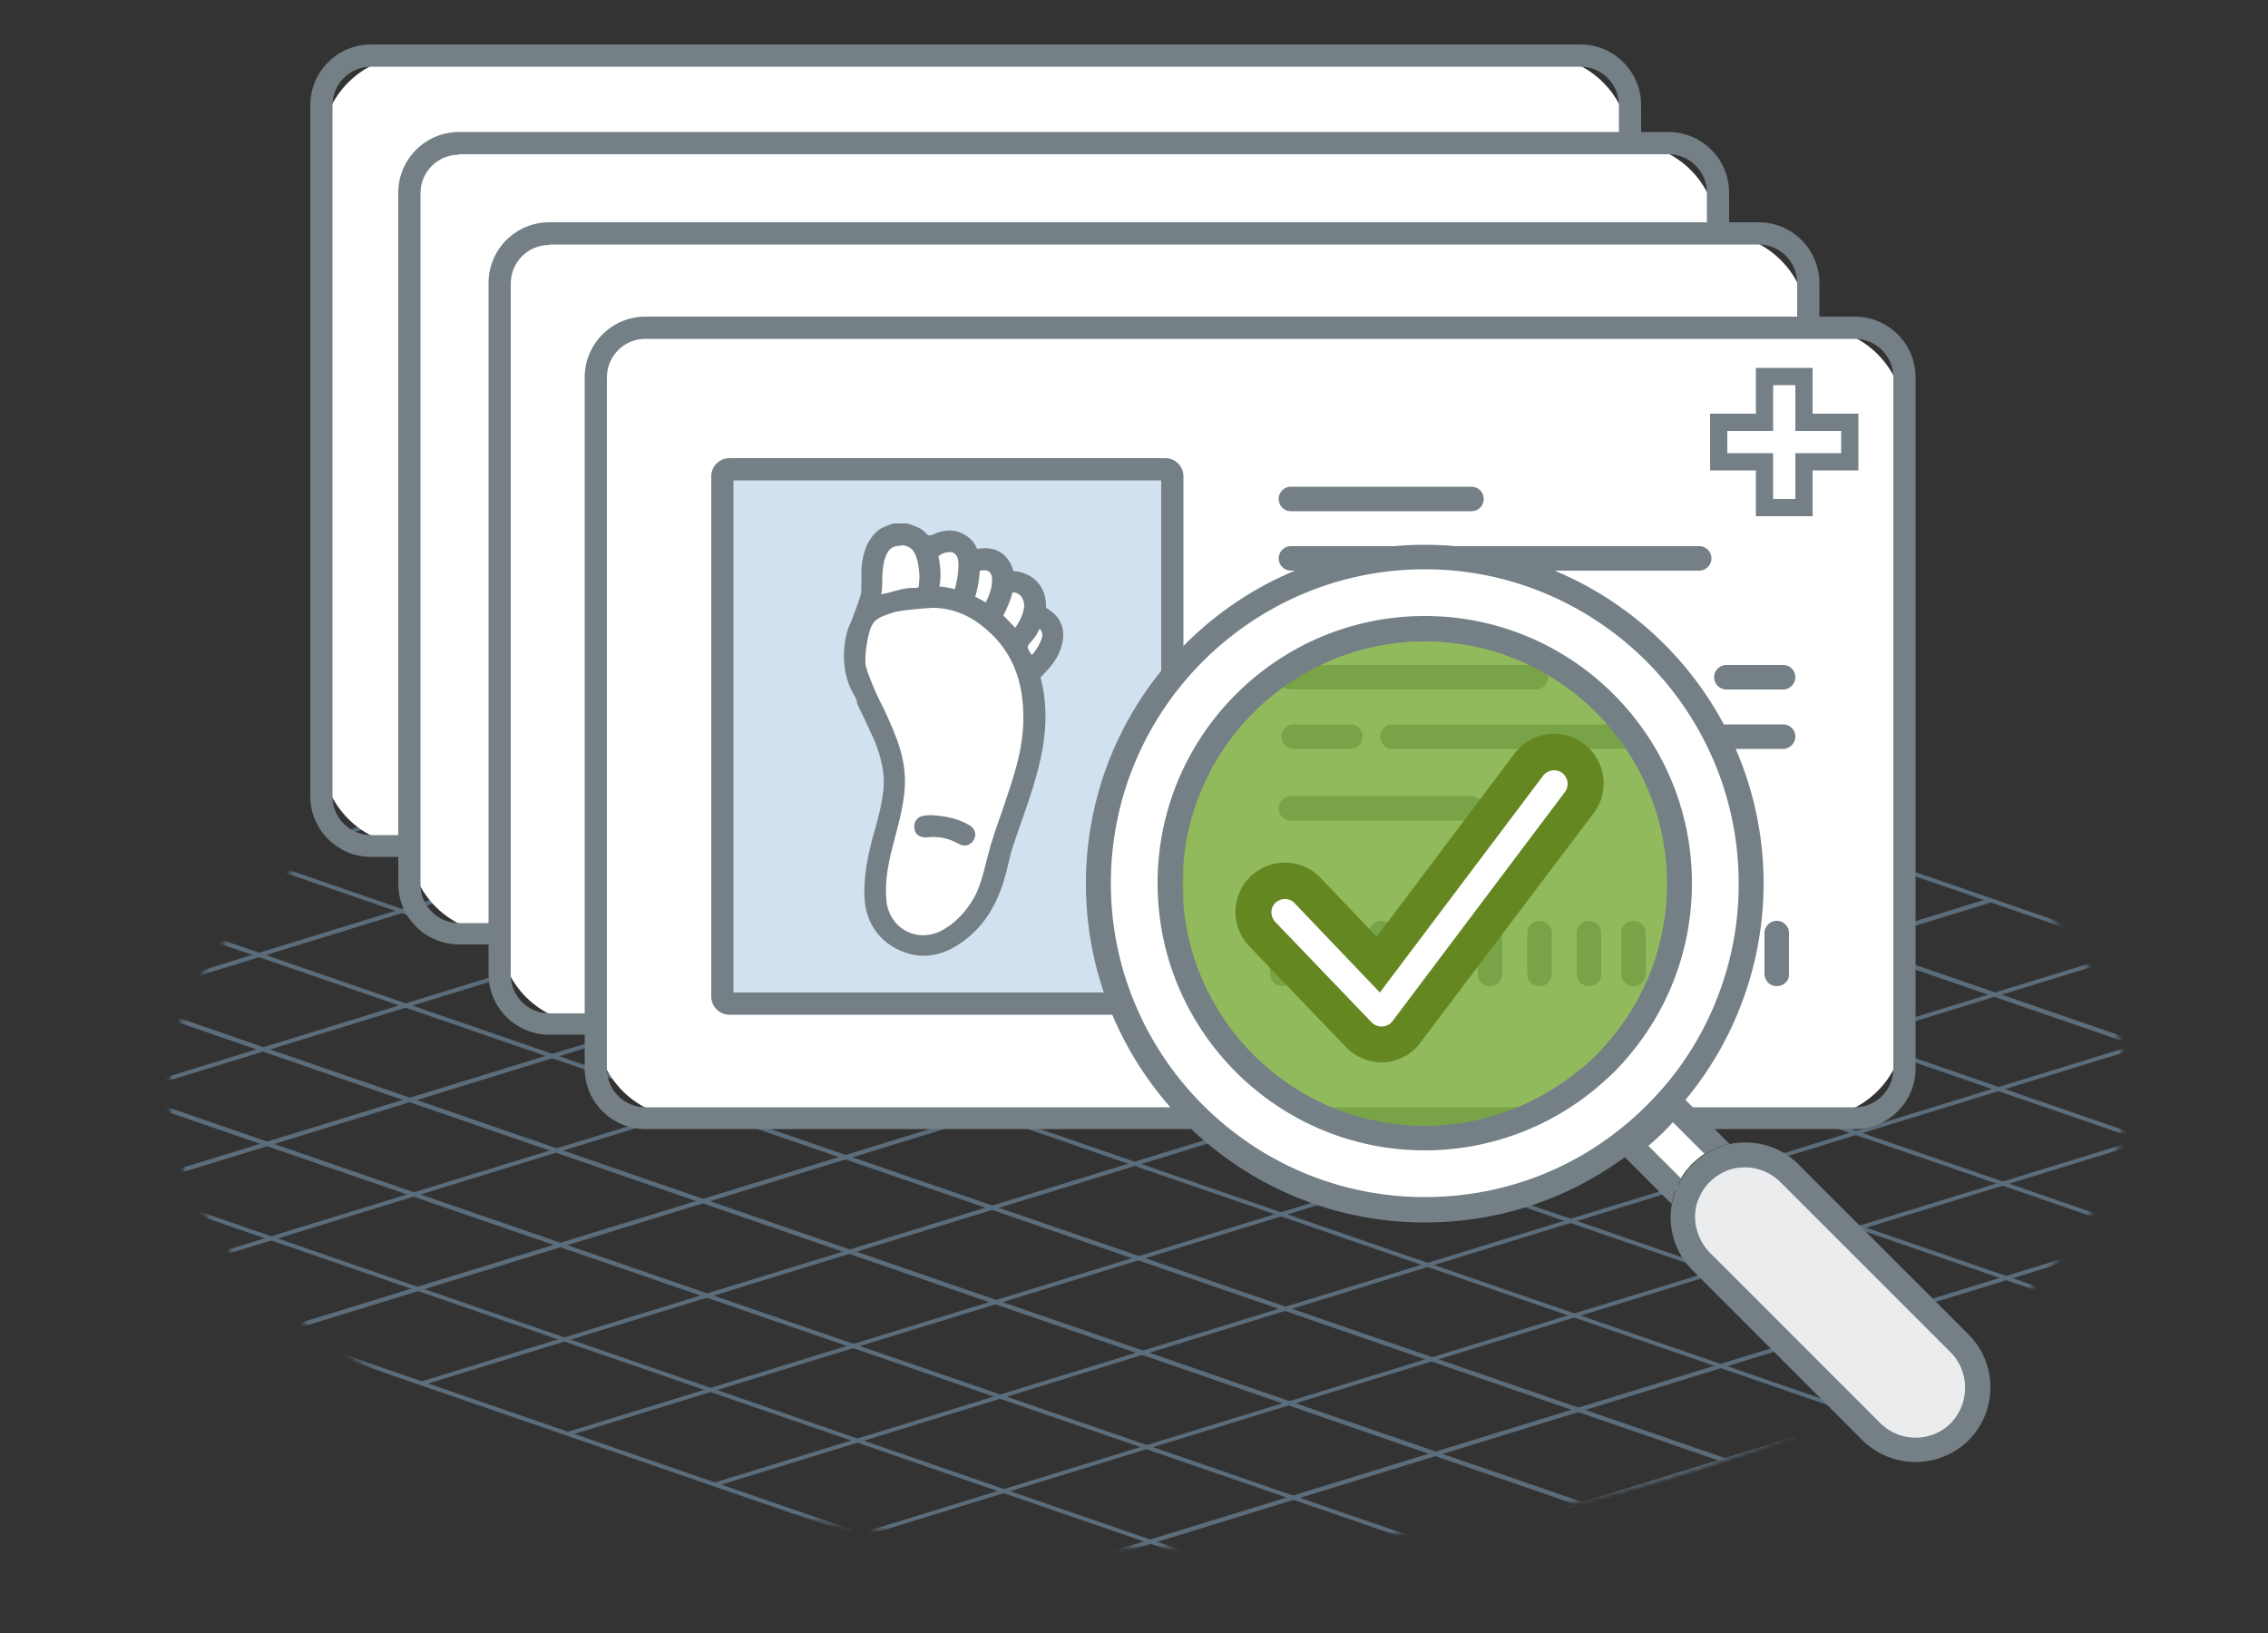 <svg xmlns="http://www.w3.org/2000/svg" xmlns:xlink="http://www.w3.org/1999/xlink" viewBox="0 0 500 360"><rect x="0" y="0" width="500" height="360" fill="#333333" stroke="none"/><defs><filter id="A" filterUnits="userSpaceOnUse" x="-102.4" y="131.1" width="704.3" height="230.1"><feColorMatrix values="1 0 0 0 0 0 1 0 0 0 0 0 1 0 0 0 0 0 1 0"/></filter><path id="B" d="M393.1 152h-12.5a2.69 2.69 0 1 1 0-5.4h12.5a2.69 2.69 0 0 1 2.7 2.7c0 1.4-1.2 2.7-2.7 2.7z"/><path id="C" d="M282.7 217.4a2.69 2.69 0 0 1-2.7-2.7v-9a2.69 2.69 0 1 1 5.4 0v9a2.69 2.69 0 0 1-2.7 2.7z"/><path id="D" d="M369.9 217.4a2.69 2.69 0 0 1-2.7-2.7v-9a2.69 2.69 0 1 1 5.4 0v9c.1 1.5-1.2 2.7-2.7 2.7z"/></defs><mask maskUnits="userSpaceOnUse" x="-102.4" y="131.1" width="704.3" height="230.1" id="E"><g filter="url(#A)"><radialGradient id="F" cx="252.999" cy="240.844" r="195.212" fx="253.094" fy="240.786" gradientTransform="matrix(1 0 0 0.446 0 133.469)" gradientUnits="userSpaceOnUse"><stop offset=".452" stop-color="#fff"/><stop offset=".543" stop-color="#fcfcfc"/><stop offset=".615" stop-color="#f2f2f2"/><stop offset=".68" stop-color="#e1e1e1"/><stop offset=".741" stop-color="#cacaca"/><stop offset=".8" stop-color="#ababab"/><stop offset=".856" stop-color="#868686"/><stop offset=".911" stop-color="#595959"/><stop offset=".964" stop-color="#272727"/><stop offset="1"/></radialGradient><ellipse cx="253" cy="240.8" rx="215.7" ry="100.5" opacity=".4" fill="url(#F)"/></g></mask><g mask="url(#E)" fill="#95c1e3"><path d="M254.5 361.2l-.2-.1-356.7-123 347.4-107 .2.1 356.7 123-347.4 107zm-354-123.1l353.9 122.1 344.5-106.1-353.9-122-344.5 106z"/><path d="M285.7 351.4L-69.7 228.8l.4-.8 355.4 122.6zm31.5-9.7L-38.3 219.2l.5-.9 355.4 122.6zm31.4-9.6L-6.8 209.5l.4-.9L349 331.2zm31.5-9.7L24.6 199.8l.5-.8 355.4 122.5zm31.4-9.7L56.1 190.1l.4-.8 355.4 122.6zM443 303L87.5 180.4l.5-.8 355.4 122.6zm31.4-9.7L119 170.7l.4-.8 355.4 122.6zm31.5-9.7L150.4 161l.5-.8 355.4 122.6zm31.4-9.7L181.9 151.4l.4-.9 355.4 122.6zm31.5-9.6L213.3 141.7l.5-.9 355.4 122.6z"/><path d="M222.4 350l-.4-.9 345.9-106.5.4.8zM190 338.8l-.3-.8 345.9-106.5.4.8zm-32.3-11.1l-.4-.8 346-106.6.4.8zm-32.3-11.2l-.4-.8 346-106.5.4.8zm-32.3-11.1l-.4-.8 346-106.6.4.9zm-32.3-11.1l-.4-.9 346-106.5.4.8zm-32.3-11.2l-.4-.8 346-106.6.3.9zM-3.8 272l-.4-.9 345.9-106.5.4.8zm-32.3-11.2l-.4-.8 345.9-106.6.4.9zm-32.3-11.1l-.4-.9 345.9-106.5.4.8z"/></g><path d="M339.3 186.4H90.9c-11 0-20-9-20-20V32.3c0-11 9-20 20-20h248.4c11 0 20 9 20 20v134.2c0 10.9-9 19.9-20 19.9z" fill="#fff"/><path d="M348.4 188.9H81.8c-7.4 0-13.4-6-13.4-13.4V23.2c0-7.4 6-13.4 13.4-13.4h266.6c7.4 0 13.4 6 13.4 13.4v152.4c-.1 7.3-6 13.3-13.4 13.3zM81.8 14.7c-4.7 0-8.5 3.8-8.5 8.5v152.4c0 4.7 3.8 8.5 8.5 8.5h266.6c4.7 0 8.5-3.8 8.5-8.5V23.2c0-4.7-3.8-8.5-8.5-8.5H81.8z" fill="#748086"/><path d="M358.6 205.8H110.2c-11 0-20-9-20-20V51.6c0-11 9-20 20-20h248.4c11 0 20 9 20 20v134.2c0 11-9 20-20 20z" fill="#fff"/><path d="M367.7 208.2H101.2c-7.4 0-13.4-6-13.4-13.4V42.5c0-7.4 6-13.4 13.4-13.4h266.6c7.4 0 13.4 6 13.4 13.4v152.4c-.1 7.4-6.1 13.3-13.5 13.3zM101.2 34.1c-4.7 0-8.5 3.8-8.5 8.5V195c0 4.7 3.8 8.5 8.5 8.5h266.6c4.7 0 8.5-3.8 8.5-8.5V42.5c0-4.7-3.8-8.5-8.5-8.5H101.2z" fill="#748086"/><path d="M378.5 225.7H130.1c-11 0-20-9-20-20V71.5c0-11 9-20 20-20h248.4c11 0 20 9 20 20v134.2c0 11-9 20-20 20z" fill="#fff"/><path d="M387.6 228.1H121.1c-7.4 0-13.4-6-13.4-13.4V62.4c0-7.4 6-13.4 13.4-13.4h266.6c7.4 0 13.4 6 13.4 13.4v152.4c-.1 7.4-6.1 13.3-13.5 13.3zM121.1 54c-4.7 0-8.5 3.8-8.5 8.5v152.4c0 4.7 3.8 8.5 8.5 8.5h266.6c4.7 0 8.5-3.8 8.5-8.5V62.4c0-4.7-3.8-8.5-8.5-8.5H121.1z" fill="#748086"/><path d="M399.8 246.4H151.4c-11 0-20-9-20-20V92.2c0-11 9-20 20-20h248.4c11 0 20 9 20 20v134.2c0 11-9 20-20 20z" fill="#fff"/><g fill="#748086"><path d="M408.9 248.9H142.3c-7.4 0-13.4-6-13.4-13.4V83.2c0-7.4 6-13.4 13.4-13.4h266.6c7.4 0 13.4 6 13.4 13.4v152.4c0 7.3-6 13.3-13.4 13.3zM142.3 74.7c-4.7 0-8.5 3.8-8.5 8.5v152.4c0 4.7 3.8 8.5 8.5 8.5h266.6c4.7 0 8.5-3.8 8.5-8.5V83.2c0-4.7-3.8-8.5-8.5-8.5H142.3zm182.1 38h-39.8a2.7 2.7 0 1 1 0-5.4h39.8a2.7 2.7 0 1 1 0 5.4zm0 68.2h-39.8a2.7 2.7 0 1 1 0-5.4h39.8a2.69 2.69 0 0 1 2.7 2.7c0 1.4-1.2 2.7-2.7 2.7zm50.2-55.1h-90a2.7 2.7 0 1 1 0-5.4h90a2.7 2.7 0 1 1 0 5.4zM350 138.9h-65.4a2.7 2.7 0 1 1 0-5.4H350a2.69 2.69 0 0 1 2.7 2.7c.1 1.5-1.2 2.7-2.7 2.7zM338.6 152h-54a2.7 2.7 0 1 1 0-5.4h54a2.69 2.69 0 0 1 2.7 2.7c0 1.4-1.2 2.7-2.7 2.7zm26.7 0h-17.4a2.7 2.7 0 1 1 0-5.4h17.4a2.69 2.69 0 0 1 2.7 2.7c0 1.4-1.2 2.7-2.7 2.7z"/><use xlink:href="#B"/><use xlink:href="#C"/><use xlink:href="#C" x="10.9"/><use xlink:href="#C" x="21.8"/><use xlink:href="#C" x="31.6"/><use xlink:href="#C" x="45.8"/><use xlink:href="#C" x="56.7"/><use xlink:href="#C" x="67.6"/><use xlink:href="#C" x="77.4"/><use xlink:href="#D"/><use xlink:href="#D" x="10.9"/><use xlink:href="#D" x="21.8"/><use xlink:href="#B" x="-95.4" y="13.1"/><use xlink:href="#B" y="13.1"/><path d="M369.7 165.1H307a2.69 2.69 0 1 1 0-5.4h62.7a2.69 2.69 0 0 1 2.7 2.7c0 1.4-1.2 2.7-2.7 2.7z"/></g><path d="M255.6 221.2H162c-1.6 0-2.8-1.3-2.8-2.8V106.3c0-1.6 1.3-2.8 2.8-2.8h93.6c1.6 0 2.8 1.3 2.8 2.8v112.1c0 1.5-1.2 2.8-2.8 2.8z" fill="#d2e1ef"/><path d="M256.9 223.7h-96.1c-2.2 0-4-1.8-4-4V105c0-2.2 1.8-4 4-4h96.1c2.2 0 4 1.8 4 4v114.7c0 2.2-1.8 4-4 4zm-95.2-4.9H256V105.9h-94.3v112.9z" fill="#748086"/><path d="M230.1 140.7c-.4 1.8-1.4 3.2-2.6 4.4-.3.1-.2-.1-.3-.1-.4-.8-1.2-1.7-1.2-2.5.1-.8 1-1.5 1.5-2.3l1.4-2.4c1.1.6 1.5 1.7 1.2 2.9zm-3.8-7c-.2 1.9-1.1 3.6-2.4 5.3-.2.3-.3.1-.5-.1-.8-1-1.7-2-2.6-2.8-.3-.2-.2-.4-.1-.7.8-1.6 1.5-3.2 1.9-4.9.1-.5.5-.5.9-.5 1.7.2 2.8 1.7 2.8 3.7zm-7-5.7c-.1 1.7-.7 3.5-1.6 5.2-.1.3-.3.3-.5.1l-2.3-1.3c-.4-.2-.4-.4-.3-.7.5-1.9.9-3.7 1-5.7 0-.4.3-.5.6-.6 1.8-.4 3.2.7 3.1 3zm-7.4-2.8c-.1 1.7-.4 3.3-.8 4.8-.1.4-.2.5-.6.4-1.1-.3-2.2-.5-3.3-.6-.5 0-.6-.2-.5-.6.4-2.2.2-4.3-.3-6.4-.1-.3 0-.5.2-.7.8-.6 1.7-1 2.7-1 1.3 0 2.2.8 2.4 2.2l.2 1.9zm-8.8 1.7c0 .6-.1 1.2-.1 1.8 0 1.6-.7 1.5-1.8 1.5-2.7 0-4.4 1.1-7.1 1.4-.3-.1-.4-.2-.4-.5.4-2.5.1-5 .6-7.4.1-.6.3-1.1.6-1.6.8-1.8 2.2-2.4 4.1-2.3 1.7.1 2.8 1.1 3.4 2.6.5 1.4.7 2.9.7 4.5zm13.6 10.6c-3.3-2.6-7-4-11.3-4-.4 0-7.1.5-8.7 1s-3.7 1.1-4.8 2.7c-1.2 1.3-2.2 7.6-1.6 9.8.5 2.2 2.4 6.4 3.1 7.7 1.2 2.3 2.2 4.6 3.2 7 1.7 4.1 2.8 8.3 2.3 12.8-.4 3.7-1.3 7.2-2.3 10.8-1.1 4.2-2.1 8.4-1.8 12.9.4 6.7 7.2 10.2 12.7 7.5 3.5-1.7 6-4.5 7.9-7.9 1.6-2.8 2.2-5.9 2.9-9 1.2-4.8 3-9.4 4.6-14.1 1.7-5.1 3.2-10.2 3.2-15.6.2-8.7-2.3-16.2-9.4-21.6zm-2.4 47.4c-.5 1-1.6 1.2-2.7.6-2.3-1.3-4.8-1.7-7.4-1.4-1.2.1-2.1-.5-2.2-1.6s.6-1.9 1.8-2.1c.5-.1 1.1-.1 1.5-.1 2.9.1 5.6.6 8 2 1.1.6 1.5 1.6 1 2.6z" fill="#fff"/><path d="M229.5 149.2l.1-.1c1.9-1.9 3.8-4.1 4.5-6.9.9-3.6-.3-6.4-3.5-8.2v-.4c0-4.3-2.8-7.3-7-7.7h-.2v-.1c-1.1-3.7-3.9-5.5-7.9-4.8h-.1s0-.1-.1-.2c-.4-1-1.1-1.9-2-2.5-2.2-1.6-4.7-1.8-7.5-.5-.9.4-1.2.3-1.7-.3-1-1.1-2.3-1.5-3.5-1.9-.2-.1-.4-.1-.6-.2h-3.1c-.3.1-.5.2-.8.3-1 .4-2 .7-2.8 1.5-1.9 1.7-2.9 4-3.3 7.3-.1.8-.1 2.5-.1 3.9 0 1.1 0 2.4-.1 2.6-.1.5-2 5.9-2.6 7-.6 1.2-2.8 9 1.2 15.4.4.8.5 1.1.5 1.3s.1.4.2.7c.4.9.8 1.8 1.3 2.7l2.4 5.2c1.6 4 2.2 7.1 2 10.3-.3 3.4-1.2 6.8-2.1 10l-.1.2c-1.2 4.5-2.3 9.4-2 14.4.4 5.8 3.9 10.2 9.3 11.9 1.2.4 2.5.6 3.7.6 2.6 0 5.1-.8 7.6-2.4 4.8-3.1 8.1-7.6 10.1-14.1.4-1.3.7-2.6 1-3.8.3-1.3.6-2.6 1-3.8l2.1-6.1c1.1-3.1 2.2-6.3 3.1-9.6 2.3-8.2 2.6-15.1.9-21.5-.1 0-.1 0 .1-.2zm-22.6-26.5v-.1c.8-.6 1.6-.9 2.4-.9 1.1 0 1.7.6 1.9 1.7.1.4.1.9.1 1.3v.5c-.1 1.7-.4 3.2-.8 4.7-1-.3-2.1-.5-3.4-.6.4-2 .3-4.1-.2-6.6zm14.3 13c1-2 1.6-3.5 2-5v-.1h.3c1.4.1 2.3 1.4 2.3 3.1-.2 1.5-.8 3-2 4.7-1-1.1-1.8-1.9-2.6-2.7zm6.3 8.7c-.1-.1-.2-.3-.3-.4-.3-.5-.7-1-.6-1.4 0-.4.4-.8.8-1.2.2-.3.5-.6.7-.9.4-.5.7-1.1 1-1.7 0-.1.1-.1.1-.2.5.5.7 1.2.5 2-.4 1.3-1.1 2.5-2.2 3.8zm-10.2-11.6c-.7-.4-1.4-.8-2.2-1.2h-.1c.6-2.1.9-4 1-5.8h.2c.5-.1 1.3-.2 1.8.2s.8 1.1.7 2.1c0 1.6-.7 3.4-1.4 4.7zm-20.2 52.6c.9-3.3 1.9-7 2.3-10.9.4-4.2-.3-8.3-2.3-13.1-.9-2.2-2-4.7-3.2-7-.6-1.2-2.5-5.4-3-7.5-.5-2 .5-8.1 1.5-9.3v-.1c.9-1.3 2.5-1.8 4-2.3.2-.1.4-.1.6-.2 1.4-.5 8.1-1 8.5-1h.1c3.8 0 7.5 1.3 10.8 3.9 6.4 4.9 9.4 11.8 9.2 21.1-.1 5.5-1.6 10.6-3.2 15.4l-1.5 4.5c-1.1 3.1-2.3 6.4-3.1 9.7l-.3 1.1c-.7 2.8-1.3 5.4-2.6 7.9-2 3.6-4.5 6.1-7.6 7.7-2.5 1.2-5.4 1.2-7.8-.2s-3.9-3.9-4.1-6.8c-.4-4.7.7-9.1 1.7-12.9zm1.8-65.2c1.4.1 2.4.8 3 2.3.5 1.3.7 2.7.8 4.4v.5c0 .4-.1.9-.1 1.3 0 .6-.1.7-.2.8s-.5.1-.9.1h-.2c-1.6 0-2.9.4-4.1.7-.9.3-1.8.5-2.9.7.2-1.1.2-2.2.2-3.2 0-1.4.1-2.7.4-4 .1-.5.3-1 .5-1.5.6-1.4 1.6-2 3.2-2 0-.1.2-.1.3-.1zm5.4 64.4c2.6-.3 4.9.2 7 1.4.5.3 1 .4 1.4.4.2 0 .4 0 .6-.1.6-.2 1.1-.6 1.4-1.2.7-1.2.2-2.6-1.2-3.3-2.3-1.3-4.8-1.9-8.2-2.1h-.4c-.3 0-.7.1-1.1.1-.8.1-1.4.4-1.8 1-.4.5-.5 1.1-.4 1.7 0 1.4 1.2 2.2 2.7 2.1zm195.3-70.8h-12.5v-10.1H377V91.2h10.1V81.1h12.5v10.1h10.1v12.5h-10.1v10.1zm-8.7-3.8h4.9V99.9h10.1V95h-10.1V84.9h-4.9V95h-10.1v4.9h10.1V110z" fill="#748086"/><circle cx="313.8" cy="195.6" r="54.5" opacity=".82" fill="#79ab3a"/><path d="M314.1 122.8c-39.7 0-72 32.2-72 72 0 39.7 32.2 72 72 72 16.1 0 31-5.3 43-14.3l1.3-1c3.9-3 7.4-6.5 10.6-10.2a6.42 6.42 0 0 0 1-1.3c10-12.4 16-28.1 16-45.2.1-39.8-32.1-72-71.9-72zm41.3 110c-1.6 1.7-3.3 3.3-5 4.8h-.1c-9.8 8.3-22.4 13.2-36.2 13.2-31 0-56.2-25.1-56.2-56.2s25.1-56.2 56.2-56.2 56.2 25.1 56.2 56.2c0 14.8-5.6 28.2-14.9 38.2zm23 20.2c-.9.4-1.7.8-2.5 1.3-1 .6-1.9 1.4-2.8 2.2-.9.9-1.8 2-2.4 3.1-.5.8-.9 1.7-1.3 2.6l-10-10c.3-.2.6-.5.9-.7a52.49 52.49 0 0 0 7.6-7.3c.3-.3.5-.6.7-.9l9.8 9.7z" fill="#fff"/><path d="M357.4 234.7c10.1-11 15.6-25.1 15.6-40 0-32.5-26.4-58.9-58.9-58.9s-58.9 26.4-58.9 58.9 26.4 58.9 58.9 58.9a58.91 58.91 0 0 0 37.9-13.8l.1-.1c1.9-1.6 3.7-3.2 5.3-5zm-4-3.7c-1.4 1.6-3 3.1-4.7 4.5-.1 0-.1.1-.2.1-9.6 8.1-21.8 12.6-34.4 12.6-29.5 0-53.4-24-53.4-53.4s24-53.4 53.4-53.4c29.5 0 53.4 24 53.4 53.4 0 13.4-4.9 26.2-14.1 36.2zm18.8 10.7c10.7-13.2 16.6-29.9 16.6-46.9 0-41.2-33.5-74.7-74.7-74.7s-74.7 33.5-74.7 74.7 33.5 74.7 74.7 74.7c16 0 31.3-5 44.1-14.4l10.3 10.3c.4-2 1.1-3.9 2.1-5.6l-7.2-7.2c1.9-1.6 3.7-3.3 5.4-5.2l7 7c1.7-1.1 3.6-1.8 5.5-2.2l-9.7-9.7c.2-.3.4-.6.6-.8zm-4.2-3.5c-.3.4-.7.8-1 1.2-3.1 3.6-6.5 6.9-10.2 9.8l-1.3 1c-12 9-26.4 13.7-41.4 13.7-38.2 0-69.2-31.1-69.2-69.2 0-38.2 31.1-69.2 69.2-69.2s69.2 31.1 69.2 69.2c.1 15.8-5.4 31.3-15.3 43.5z" fill="#748086"/><path d="M304.6 234.2c-3 0-5.8-1.2-7.9-3.4l-21.3-22.2c-4.2-4.4-4-11.3.3-15.4 4.4-4.2 11.3-4 15.4.3l12.4 13 30.4-40.4c3.6-4.8 10.5-5.8 15.3-2.1 4.8 3.6 5.8 10.5 2.1 15.3l-38.2 50.6c-1.9 2.6-4.9 4.1-8.1 4.3h-.4z" fill="#658722"/><path d="M414.4 317.4l-41.2-41.2c-4.3-4.3-4.3-11.5 0-15.8l3.7-3.7c4.3-4.3 11.5-4.3 15.8 0l41.2 41.2c4.3 4.3 4.3 11.5 0 15.8l-3.7 3.7c-4.3 4.4-11.5 4.4-15.8 0z" fill="#ebecee"/><path d="M434 294.2l-37.5-37.5c-4.1-4.1-9.8-5.6-15.1-4.5-1 .2-2 .5-2.9.9s-1.7.8-2.5 1.3c-1 .6-1.9 1.4-2.8 2.2-.9.9-1.8 2-2.4 3.1-.5.8-.9 1.7-1.3 2.6-.4 1-.7 2-.9 3s-.3 2-.3 3c0 4.4 1.7 8.6 4.8 11.7l37.5 37.5c3.2 3.2 7.5 4.8 11.7 4.8s8.5-1.6 11.7-4.8c6.4-6.4 6.4-16.9 0-23.3zm-19.5 19.5L377 276.2c-1.5-1.5-2.5-3.4-3-5.4-.2-.8-.3-1.6-.3-2.4 0-.5 0-1.1.1-1.6.1-1 .4-2 .9-3 .5-1.2 1.3-2.3 2.2-3.2a11.23 11.23 0 0 1 2.9-2.1c.9-.5 1.9-.8 2.9-1 1.3-.2 2.6-.2 3.8 0 2.2.4 4.3 1.4 6 3.1l37.5 37.5c4.3 4.3 4.3 11.3 0 15.7-4.2 4.2-11.2 4.2-15.5-.1z" fill="#748086"/><path d="M304.6 226.3c-.8 0-1.6-.3-2.2-.9l-21.3-22.2c-1.1-1.2-1.1-3.1.1-4.2s3.1-1.1 4.2.1l18.8 19.7 36-47.8c1-1.3 2.9-1.6 4.2-.6s1.6 2.9.6 4.2l-38 50.5c-.5.7-1.3 1.1-2.2 1.2h-.2z" fill="#fff"/></svg>